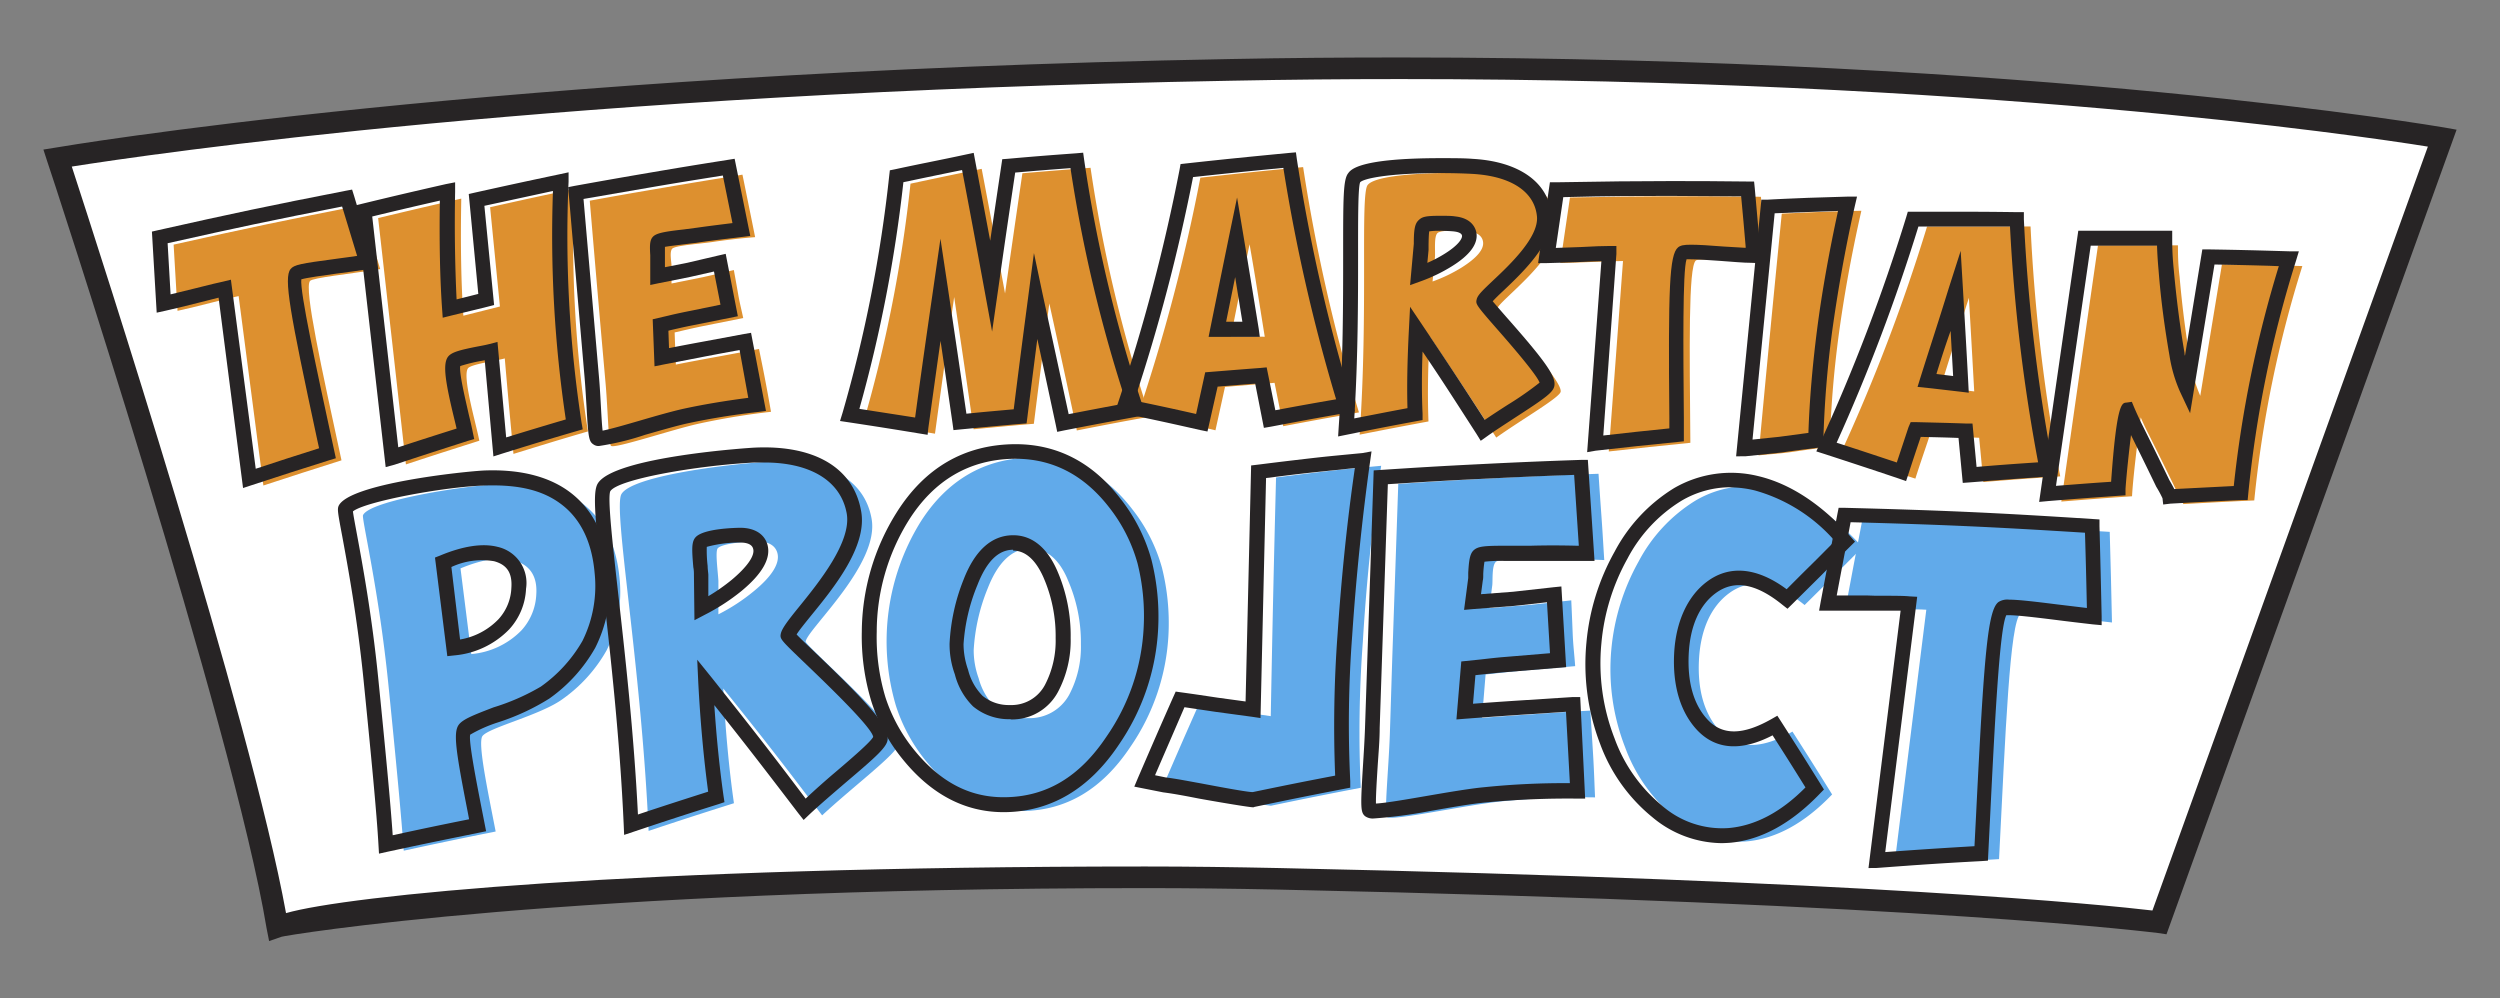 <svg id="Capa_1" data-name="Capa 1" xmlns="http://www.w3.org/2000/svg" viewBox="0 0 288 115"><rect x="0" y="0" width="288" height="115" fill="#808080" stroke="none"/><defs><style>.cls-1{fill:#fff;}.cls-2{fill:#272425;}.cls-3{fill:#dd902f;}.cls-4{fill:#61aaea;}</style></defs><title>logo_two</title><path class="cls-1" d="M6.63,18.2S28.11,83.37,32,106.73c.63-.3,38.19-7.17,115.34-5.52s101.45,5,101.45,5l32.57-90.33S227.68,6.41,141.74,8,6.63,18.2,6.63,18.2Z"/><path class="cls-2" d="M31,108.41l-.29-1.47c-3.79-23-25-87.65-25.27-88.35L5,17.23,6.43,17c.49-.08,50.24-8.62,135.3-10.2,6.5-.13,13.08-.18,19.53-.18,73.72,0,119.83,8,120.28,8.06l1.46.26-33.42,92.69-1-.15c-.24,0-25.18-3.38-101.3-5-5.18-.11-10.34-.17-15.37-.17-67.08,0-99.22,5.49-99.46,5.6ZM8.27,19.19c3.16,9.71,20.59,63.51,24.68,86,7-2,39.42-5.37,99-5.37,5,0,10.23.07,15.42.18,68,1.45,95.25,4.26,100.59,4.89l31.73-88c-8.38-1.34-52.2-7.78-118.38-7.78-6.44,0-13,.06-19.49.19C64.87,10.68,16.94,17.82,8.27,19.19Z"/><path class="cls-3" d="M43.8,31C40,31.6,36,32,35.71,32.37c-.7.89,1.36,10.14,3.63,20.66-3.61,1.15-5.42,1.72-9,2.9-1.14-8.73-1.71-13.1-2.85-21.82-.49.09-1.58.35-3.26.79-1.53.39-2.79.7-3.78.91-.18-3.05-.27-4.57-.45-7.63,8.6-1.92,12.92-2.83,21.59-4.53C42.46,26.6,42.92,28.06,43.8,31Z"/><path class="cls-2" d="M28,56.22,25.18,34.29l-2.33.59c-1.53.39-2.81.7-3.8.92l-1,.22-.55-9.34.7-.16c8.59-1.93,12.84-2.83,21.61-4.54l.75-.14.23.73c.89,3,1.34,4.42,2.22,7.37l.28.93-1,.16c-1.2.18-2.42.35-3.53.49-1.54.22-3.42.47-4.05.66-.17,1.44,1.74,10.25,3.43,18.06l.55,2.55L38,53c-3.61,1.13-5.42,1.72-9,2.89Zm-1.4-24L29.46,54c2.75-.91,4.48-1.47,7.3-2.36l-.22-1C33.36,35.86,32.67,32,33.47,31c.39-.5,1.21-.65,5.14-1.17.81-.12,1.66-.22,2.53-.35l-1.73-5.69c-8,1.57-12.23,2.46-20.1,4.23l.34,5.89,2.78-.68c1.72-.43,2.83-.71,3.32-.8Z"/><path class="cls-3" d="M53.14,22.88q-.15,7.89.24,13.49l4.21-1.06c-.45-4.57-.68-6.87-1.13-11.44,3.87-.87,5.81-1.29,9.69-2.11A142.71,142.71,0,0,0,67.73,49.7c-3.44,1-5.16,1.54-8.58,2.59-.41-4.4-.62-6.59-1-11-.95.27-3.93.67-4.25,1.15-.64,1,.85,6,1.32,8.33-3.39,1.08-5.09,1.62-8.46,2.73-1.27-11.34-1.91-17-3.2-28.38C47.36,24.21,49.28,23.76,53.14,22.88Z"/><path class="cls-2" d="M44.43,53.81,41,23.65l.73-.18c3.84-.93,5.77-1.38,9.63-2.26L52.43,21l0,1.1c-.09,4.7,0,8.86.17,12.39l2.5-.63L54,22.35l.74-.17c3.88-.86,5.81-1.28,9.7-2.1l1.06-.23,0,1.08A142.25,142.25,0,0,0,67,48.72l.13.74-.72.21c-3.44,1-5.16,1.53-8.57,2.59l-1,.32-1-11.08-.36.07a18.18,18.18,0,0,0-2.46.6c-.15.79.63,4,1,5.65.18.74.34,1.42.45,2l.16.76-.73.21c-3.39,1.09-5.08,1.63-8.44,2.74ZM42.88,24.94l3,26.59c2.52-.83,4.13-1.34,6.72-2.16-.08-.35-.18-.76-.28-1.17C51.3,44,51,42,51.58,41.14c.39-.56,1.32-.81,3.52-1.24.5-.09.94-.18,1.21-.25l1-.26,1,11c2.57-.79,4.22-1.29,6.87-2.07A143.84,143.84,0,0,1,63.7,22l-7.9,1.71,1.12,11.43-1.17.3L52,36.35l-1,.25-.07-1c-.25-3.54-.33-7.73-.26-12.49C47.74,23.78,45.89,24.21,42.88,24.94Z"/><path class="cls-3" d="M82,27.89c-1.56.22-4.24.39-4.57.77s-.06,1.6-.07,2c0,.79,0,1.19,0,2l3.62-.73c1.43-.32,2.13-.49,3.56-.82.2,1.1.3,1.65.49,2.74s.35,1.66.59,2.79l-4.6.92c-1.23.25-2.35.52-3.3.74.05,1.47.08,2.23.14,3.7,1.92-.38,2.89-.56,4.81-.91s2.87-.54,4.77-.89c.29,1.45.44,2.16.72,3.62s.4,2.16.66,3.62a81.7,81.7,0,0,0-8.29,1.36c-3.05.67-9.65,2.9-10.13,2.57-.31-.21-.36-3.93-.62-7-.25-2.85-.38-4.28-.63-7.13-.54-6.23-.94-10.92-1.21-14.12,3.5-.64,5.25-.94,8.76-1.54s5.29-.89,8.83-1.46c.3,1.44.44,2.16.73,3.58s.44,2.16.73,3.62C85.17,27.46,83.48,27.67,82,27.89Z"/><path class="cls-2" d="M69,51.38a1,1,0,0,1-.66-.2c-.51-.34-.58-.87-.77-4.33-.07-1.06-.13-2.23-.22-3.29l-1.9-22,.76-.15c3.5-.63,5.25-.94,8.77-1.54s5.29-.89,8.84-1.45l.81-.13,1.8,8.89-1.7.21c-1.47.17-2.87.34-4.16.53-.47.08-1.06.13-1.65.21s-1.81.21-2.32.31c0,.28,0,.69,0,.89s0,.4,0,.53v.92l2.59-.51,3.54-.83.87-.2L85,36.43l-5.43,1.09c-.77.15-1.51.33-2.19.48L77,38.1l.07,2c1.34-.26,2.27-.44,3.85-.73l4.78-.89.82-.14,1.72,9-.91.12a81,81,0,0,0-8.21,1.33c-1.22.27-3,.79-4.8,1.3A30.89,30.89,0,0,1,69,51.38ZM67.22,22.92,69,43.4c.1,1.11.16,2.26.22,3.34s.12,2.2.2,2.87c.94-.18,2.83-.73,4.41-1.19,1.78-.52,3.64-1.05,4.91-1.33,2.44-.53,5-.94,7.46-1.26l-1-5.51c-1.4.26-2.33.43-3.95.74L76.4,42l-1,.2-.21-5.42L77,36.36c.69-.17,1.44-.33,2.23-.49L83,35.1l-.75-3.82-2.69.61-3.65.73-1,.21,0-3c0-.09,0-.24,0-.41-.06-1.06-.08-1.73.3-2.14s1.24-.59,3.49-.84l1.6-.21c1.26-.18,2.64-.35,4.08-.53l-1.11-5.48c-3,.48-4.78.76-8,1.31Z"/><path class="cls-3" d="M99.47,48.65a160.08,160.08,0,0,0,5.42-27.49c3.27-.7,4.92-1.05,8.2-1.71,1.09,5.73,1.63,8.61,2.69,14.35.79-5.54,1.19-8.31,2-13.84,3.14-.27,4.71-.39,7.85-.63A167.4,167.4,0,0,0,132.47,48c-3.37.6-5.06.93-8.42,1.59-1.24-5.87-1.88-8.79-3.17-14.63-.73,5.54-1.09,8.32-1.78,13.86-2.78.23-4.17.37-6.94.63-.88-6.09-1.33-9.13-2.24-15.23-.91,6.3-1.35,9.45-2.21,15.74C104.41,49.4,102.76,49.14,99.47,48.65Z"/><path class="cls-2" d="M106.86,50.09l-.87-.14c-3.28-.54-4.93-.8-8.22-1.3l-1-.15.29-.94a159.62,159.62,0,0,0,5.38-27.33l.07-.61.6-.12c3.28-.71,4.92-1,8.21-1.71l.85-.18.16.86c.71,3.78,1.19,6.33,1.74,9.26.4-2.74.76-5.16,1.29-8.72l.1-.67.67-.05c3.14-.28,4.71-.4,7.85-.63l.8-.07.11.79a165.56,165.56,0,0,0,6.79,28.51l.3.92-.95.18c-3.38.62-5.06.94-8.42,1.59l-.82.17-.17-.83c-.86-4-1.43-6.68-2.12-9.87-.37,2.88-.69,5.35-1.15,9.05l-.09.68-.68.05c-2.77.24-4.16.38-6.93.64l-.81.08-.11-.8c-.56-3.87-.94-6.52-1.38-9.48-.45,3.15-.83,5.9-1.4,10ZM99,47.1c2.42.38,4,.62,6.42,1,.78-5.73,1.23-8.88,2.1-14.89l.82-5.71.86,5.71c.87,5.83,1.32,8.87,2.13,14.45,2-.21,3.37-.32,5.45-.51.64-5.11,1-7.88,1.7-13.19l.63-4.81,1,4.73c1.22,5.59,1.85,8.51,3,13.83,2.54-.49,4.14-.8,6.66-1.26a166.08,166.08,0,0,1-6.45-27.08c-2.42.18-3.93.3-6.37.51-.76,5.11-1.17,7.87-1.92,13.17l-.74,5.15-.94-5.12c-1-5.43-1.53-8.3-2.52-13.49-2.56.52-4.14.85-6.76,1.4A162.45,162.45,0,0,1,99,47.1Z"/><path class="cls-3" d="M131.14,47.62a207.93,207.93,0,0,0,7.14-27.15c4.73-.52,7.1-.77,11.84-1.22a202.92,202.92,0,0,0,6.43,28.26c-3.49.61-5.24.93-8.72,1.59-.4-2-.6-3-1-5l-5.71.47c-.44,2-.66,3-1.1,5C136.48,48.74,134.7,48.37,131.14,47.62Zm14.56-8.83c-.69-4.26-1-6.38-1.75-10.65-.88,4.24-1.3,6.36-2.15,10.61Z"/><path class="cls-2" d="M139.1,49.71l-.84-.17c-3.54-.8-5.3-1.19-8.87-1.92l-.93-.2.3-.9a210.7,210.7,0,0,0,7.13-27l.11-.62.63-.07c4.72-.52,7.1-.75,11.85-1.21l.81-.07.11.8a200.63,200.63,0,0,0,6.41,28.13l.26.91-.93.17c-3.49.6-5.24.93-8.72,1.59l-.82.14-1-5.09c-1.62.11-2.69.21-4.33.34Zm-8.43-3.56c2.71.56,4.41.93,7.12,1.54l1.05-4.8.62-.05c2.28-.18,3.42-.28,5.72-.45l.74-.07,1,4.94c2.66-.5,4.33-.8,7-1.26a203.68,203.68,0,0,1-6.08-26.66c-4,.38-6.34.62-10.4,1.06A209.86,209.86,0,0,1,130.67,46.15Zm14.46-7.34h-1l-3.9,0-1,0,.2-1c.86-4.24,1.29-6.36,2.16-10.61l.92-4.45.75,4.49c.71,4.25,1.05,6.38,1.75,10.66Zm-3.88-1.75,1.87,0c-.32-2-.57-3.51-.83-5.14Z"/><path class="cls-3" d="M171.18,20c5,.27,8,2.41,8.29,5.72.32,3.9-6.7,8.84-7,9.84-.08.32,7.53,8.1,7.32,9.56-.09.67-4.44,3.17-7.42,5.29-3-4.68-4.55-7-7.67-11.66-.21,3.59-.25,6.84-.14,9.8-3.17.59-4.77.9-7.93,1.52,1-14.25.06-27.61.92-28.75C158.69,19.84,167.58,19.81,171.18,20Zm-5.87,9.6c-.11,1.13-.17,1.69-.28,2.83a17.59,17.59,0,0,0,3.35-1.61c1.78-1.12,2.62-2.14,2.46-3-.11-.66-.7-1.08-1.7-1.17s-3.15-.19-3.55.21S165.35,28.75,165.31,29.61Z"/><path class="cls-2" d="M170.58,50.78,170.1,50c-2.58-4-4-6.24-6.22-9.5-.1,2.54-.1,5,0,7.17l0,.72-.72.13c-3.17.59-4.77.9-7.92,1.54l-1.09.22.07-1.11c.52-7.38.51-14.58.51-19.84,0-6.54,0-8.64.58-9.37.32-.44,1.32-1.74,10.67-1.74,1.43,0,2.73,0,3.67.08,5.37.3,8.77,2.73,9.08,6.5.27,3.16-3.25,6.52-5.58,8.73-.42.39-.91.86-1.19,1.18.34.4.93,1.08,1.47,1.7,4.59,5.19,5.79,6.91,5.64,8-.1.75-.93,1.37-4.44,3.64-1.12.74-2.31,1.49-3.33,2.22Zm-8.14-15.44,1.41,2.1c2.9,4.32,4.41,6.61,7.2,10.93.85-.58,1.77-1.18,2.66-1.75a37.29,37.29,0,0,0,3.65-2.54c-.36-1-3.74-4.86-5.2-6.52C170,35.09,170,35,170.11,34.5s.64-1,1.87-2.17c2-1.87,5.27-5,5.08-7.36-.25-2.89-3-4.7-7.49-4.94-.91-.05-2.18-.09-3.57-.09-6.14,0-8.94.64-9.31,1.06-.25.58-.24,4.35-.24,8.36,0,5,0,11.81-.44,18.84,2.27-.44,3.77-.74,6.13-1.18-.08-2.8,0-5.87.17-9.15Zm0-2.49.43-4.76c0-1.56.1-2.27.52-2.69s.78-.54,2.52-.54c.66,0,1.33,0,1.72.07,1.94.2,2.36,1.38,2.45,1.87.22,1.27-.73,2.58-2.85,3.89a18.77,18.77,0,0,1-3.52,1.7Zm2.21-6.21c-.06.37-.07,1.06-.08,1.49,0,.25,0,.47,0,.67l-.14,1.48a15,15,0,0,0,1.92-1c1.63-1,2.14-1.8,2.07-2.15s-.68-.44-.94-.47-.95-.07-1.55-.07A7.27,7.27,0,0,0,164.68,26.65Z"/><path class="cls-3" d="M203.55,30.31c-3.79-.19-7.8-.63-8.19-.3-.87.72-.72,10.18-.63,21-3.77.38-5.65.58-9.4,1,.66-8.79,1-13.17,1.64-21.94q-.74,0-3.34.1c-1.56.07-2.87.11-3.88.12.45-3,.67-4.53,1.11-7.54,8.8-.15,13.19-.18,22-.08C203.15,25.71,203.28,27.23,203.55,30.31Z"/><path class="cls-2" d="M182.84,52.09l1.64-22c-.61,0-1.39.05-2.39.09-1.58.06-2.88.11-3.9.13l-1,0L178.55,21h.72c5.75-.1,9.29-.14,13.08-.14,2.66,0,5.46,0,8.95.05h.77l.08.78c.24,2.66.38,4.2.58,6.56l.19,2.08-1-.05c-1.2,0-2.41-.14-3.54-.21-1.53-.11-2.83-.2-3.66-.2l-.43,0c-.46,1.37-.38,10.32-.31,18.26l0,2.71-.77.08c-3.76.37-5.64.58-9.39,1Zm2.45-23.75h.92l0,.91L184.7,50.17c2.86-.33,4.67-.52,7.61-.82V48.18c-.14-15,0-18.84,1-19.68.28-.23.65-.31,1.48-.31s2.22.08,3.78.21l2.53.15,0-.13c-.18-2.14-.31-3.58-.52-5.8-3.13,0-5.71-.05-8.16-.05-3.61,0-7,0-12.33.14l-.86,5.85,2.85-.1C183.66,28.37,184.75,28.34,185.3,28.34Z"/><path class="cls-3" d="M205.26,24.61c1.85-.08,2.77-.13,4.63-.2s2.72-.09,4.54-.13c-1.18,5.21-2.05,10.1-2.65,14.62a122.55,122.55,0,0,0-1,12.57c-1.64.21-2.46.32-4.09.56s-2.47.26-4.11.43C203.62,41.32,204.16,35.75,205.26,24.61Z"/><path class="cls-2" d="M200,52.57,202.91,23l.74,0c1.85-.1,2.78-.13,4.63-.21l4.55-.14,1.1,0-.25,1.07c-1.15,5.11-2,10-2.63,14.56a119.61,119.61,0,0,0-1,12.47l0,.74-.72.1c-1.64.2-2.44.3-4.08.54l-4.14.43Zm4.44-28-2.55,26.07,3.08-.32,3.36-.45c.12-3.69.46-7.71,1-11.92s1.37-8.86,2.41-13.65l-3.44.12Z"/><path class="cls-3" d="M212,52.33a207.42,207.42,0,0,0,10-26.24c4.76,0,7.15,0,11.92,0a203.27,203.27,0,0,0,3.42,28.79c-3.55.24-5.32.36-8.86.65-.19-2-.28-3.06-.48-5.1-2.29-.08-3.44-.1-5.73-.16-.65,1.95-1,2.92-1.62,4.87C217.18,54,215.45,53.45,212,52.33Zm15.43-7.24c-.24-4.31-.36-6.46-.61-10.78-1.32,4.13-2,6.19-3.27,10.32Z"/><path class="cls-2" d="M226.11,55.63l-.49-5.18c-1.63-.06-2.7-.08-4.35-.12-.53,1.57-.85,2.53-1.42,4.28l-.27.81-.81-.28c-3.45-1.16-5.16-1.72-8.62-2.85l-.91-.29.39-.87A210.53,210.53,0,0,0,219.6,25l.18-.61h4.37c2.65,0,4.83,0,8.18.05h.82l0,.82a201.59,201.59,0,0,0,3.41,28.66l.17.93-.94.06c-3.56.25-5.32.38-8.86.66Zm-6-7h.63c2.29.06,3.44.08,5.74.16l.75,0,.47,5c2.7-.23,4.4-.35,7.09-.53a201.83,201.83,0,0,1-3.24-27.16c-2.9,0-4.93,0-7.35,0H221A212.35,212.35,0,0,1,211.58,51c2.63.85,4.29,1.4,6.93,2.28l1.35-4.07Zm6.69-3.39-1-.12-3.27-.38-1.63-.17.31-1c1.3-4.13,2-6.2,3.27-10.32l1.39-4.35.27,4.55c.25,4.31.38,6.46.61,10.78Zm-3.67-2.15,1.87.23c-.11-2-.2-3.57-.29-5.2C224.15,39.67,223.68,41.15,223.08,43.06Z"/><path class="cls-3" d="M241.69,28.26c3.68,0,5.53,0,9.21,0,0,.87,0,2.1.19,3.63.32,3.7.77,7,1.25,9.78a15.51,15.51,0,0,0,1.13,3.93c1-6.07,1.5-9.1,2.5-15.16,3.7.06,5.56.11,9.26.21a134.14,134.14,0,0,0-5.54,27c-3.28.15-4.91.24-8.17.42a11.16,11.16,0,0,0-.82-1.59c-1.24-2.56-1.87-3.84-3.15-6.4-.52-1-.94-2-.94-2s-.84,6.2-1,9.09c-3.26.22-4.89.35-8.15.61C239.14,45.95,240,40,241.69,28.26Z"/><path class="cls-2" d="M249.2,58.12l-.08-.72a13.29,13.29,0,0,0-.72-1.33c-1.18-2.44-1.81-3.72-2.91-5.95-.24,2-.52,4.55-.63,6.2l0,.74-.75.05c-3.25.23-4.89.35-8.13.61l-1.07.1,4.51-31.24h.74c3.69,0,5.54,0,9.23,0h.85v.85c0,.67,0,1.85.17,3.54.3,3.36.72,6.63,1.25,9.7,0,.1,0,.21.05.31l2-12.25h.73c3.71.06,5.56.11,9.28.22l1.11,0-.32,1.06A133.15,133.15,0,0,0,259,56.87l-.07.74-.74,0c-3.28.15-4.9.23-8.16.41Zm-3.61-11.83.23.56s.42,1,.92,2c1.28,2.58,1.91,3.85,3.16,6.44.27.46.45.81.58,1.05l6.85-.35a134.63,134.63,0,0,1,5.19-25.33c-2.77-.1-4.56-.13-7.41-.19L252.3,47.6l-1.16-2.47A16.42,16.42,0,0,1,249.93,41c-.54-3.11-1-6.43-1.26-9.83-.11-1.2-.16-2.16-.18-2.87-2.92,0-4.7,0-7.64,0l-4,27.67c2.36-.18,3.91-.31,6.35-.47.64-9,1.22-9.09,1.76-9.12Z"/><path class="cls-4" d="M44.74,78.84c-1.1-10.92-3.09-19.09-2.92-19.49.75-1.71,12-3.47,16.06-3.6s7.25.74,9.39,2.39C69.6,60,71,62.75,71.37,66.6a15.08,15.08,0,0,1-1.5,8.34,17.28,17.28,0,0,1-5,5.55c-2.52,1.88-8.53,3.3-9.29,4.3-.57.78.6,6.25,1.52,11-4.24.85-6.36,1.29-10.59,2.21C46.27,94.47,45.67,88.06,44.74,78.84Zm9.55-3.49a9.18,9.18,0,0,0,5.78-2.73,6.55,6.55,0,0,0,1.71-4.15c.14-2.06-.71-3.42-2.64-3.93-1.51-.4-3.56-.12-6.09.94C53.55,69.44,53.8,71.42,54.29,75.35Z"/><path class="cls-2" d="M43.66,98.34l-.06-1c-.2-3.62-.84-10.26-1.73-19.12-.72-7.11-1.8-12.94-2.44-16.42C38.9,59,38.86,58.68,39,58.3c1.15-2.6,14.55-4,16.81-4.1,4.2-.16,7.55.73,9.94,2.57,2.59,2,4.07,5,4.42,9.06a15.88,15.88,0,0,1-1.6,8.8,18,18,0,0,1-5.28,5.84,26,26,0,0,1-5.9,2.74,16.26,16.26,0,0,0-3.22,1.42c-.21.7.71,5.41,1.32,8.53L56,95.76l-.83.17c-4.23.86-6.35,1.29-10.57,2.2Zm-3-39.42c.05.45.25,1.49.45,2.58C41.76,65,42.84,70.88,43.56,78c.82,8.14,1.42,14.4,1.68,18.22,3.35-.73,5.4-1.16,8.8-1.84l-.19-1c-1.35-6.9-1.65-9-1-9.89.48-.64,1.69-1.11,4-2A25.25,25.25,0,0,0,62.3,79.1a16.48,16.48,0,0,0,4.8-5.27A14.21,14.21,0,0,0,68.5,66c-.31-3.53-1.58-6.16-3.76-7.85s-5-2.34-8.85-2.22C51.2,56.06,42,57.79,40.65,58.92ZM51.53,75.59,50.11,64.23,50.7,64c2.66-1.11,4.91-1.44,6.63-1a4.26,4.26,0,0,1,3.27,4.82,7.38,7.38,0,0,1-1.94,4.68,10,10,0,0,1-6.3,3ZM52,65.32l1,8.35a8,8,0,0,0,4.43-2.34,5.67,5.67,0,0,0,1.48-3.62c.12-1.71-.51-2.66-2-3.06A8.36,8.36,0,0,0,52,65.32Z"/><path class="cls-4" d="M88.94,53.17c6.49-.33,10.66,2.12,11.46,6.55,1,5.22-7.34,12.71-7.59,14.18-.08.46,10.7,9.72,10.62,11.9,0,.94-5.21,4.86-8.72,8.13C90.25,88.05,88,85.12,83.32,79.32q.38,7.27,1.23,13.21c-3.94,1.25-5.91,1.88-9.83,3.19-.86-19.32-4.12-37.11-3.13-38.8C72.85,54.77,84.28,53.4,88.94,53.17ZM82.76,66.91c0,1.55,0,2.32,0,3.86a21.94,21.94,0,0,0,4.06-2.65c2.13-1.74,3.06-3.26,2.73-4.43-.24-.86-1.05-1.33-2.35-1.33-1.12,0-4.07.24-4.53.82C82.39,63.6,82.69,65.75,82.76,66.91Z"/><path class="cls-2" d="M71.9,96.18,71.85,95c-.44-9.88-1.52-19.48-2.31-26.49-1-8.69-1.29-11.77-.69-12.79,1.84-3.14,17.87-4.15,18-4.15,7-.35,11.45,2.33,12.34,7.25C100,62.9,96,67.78,93.37,71c-.61.76-1.31,1.61-1.6,2.09.42.45,1.35,1.32,2.24,2.18,5.64,5.4,8.32,8.25,8.25,9.83,0,.91-1.24,2-5,5.19-1.37,1.18-2.78,2.38-4,3.52l-.68.65L92,93.73c-4-5.24-6.19-8.08-9.71-12.5.25,3.77.61,7.28,1.06,10.46l.11.72-.69.23c-3.95,1.24-5.91,1.88-9.82,3.19Zm16.15-42.9c-.35,0-.72,0-1.1,0-6.82.35-15.84,1.95-16.65,3.32-.32.81.28,6.12.91,11.74.76,6.76,1.81,16,2.28,25.49,3-1,4.93-1.62,8.09-2.63-.51-3.8-.9-8-1.14-12.58L80.32,76,82,78.08C86.36,83.56,88.6,86.42,92.81,92,93.88,91,95,90,96.18,89c1.86-1.58,4.16-3.56,4.41-4.11-.13-1.09-5.48-6.21-7.76-8.4-2.82-2.71-3-2.86-2.89-3.45s.72-1.42,2.11-3.13c2.27-2.8,6.08-7.5,5.49-10.77C96.86,55.42,93.4,53.28,88.06,53.28ZM80,71.45l-.06-5.24c0-.22,0-.53-.07-.86-.17-2-.21-2.87.21-3.4.85-1.09,4.75-1.14,5.19-1.15h0c1.65,0,2.8.72,3.14,1.95.43,1.55-.58,3.34-3,5.34a23.69,23.69,0,0,1-4.21,2.73ZM81.42,63a15.56,15.56,0,0,0,.1,2.2c0,.35.06.69.08,1l0,2.48a22,22,0,0,0,2.69-1.88C86.06,65.32,87,64,86.76,63.21c-.12-.46-.63-.71-1.5-.71v-.83l0,.83A14.37,14.37,0,0,0,81.42,63Z"/><path class="cls-4" d="M106,60.2c3.08-4.9,7.44-7.42,12.85-7.48,4.66-.06,8.53,1.95,11.57,5.92a19.15,19.15,0,0,1,3.44,6.77,26.29,26.29,0,0,1,.75,7.66,25,25,0,0,1-4.41,13c-3.21,4.8-7.29,7.29-12.39,7.36-4.48.06-8.17-2.07-11.21-5.85a19.44,19.44,0,0,1-3.39-6.28A26.16,26.16,0,0,1,106,60.2Zm17,6.57c-1-2.39-2.51-3.6-4.31-3.58-2.11,0-3.74,1.6-4.91,4.6a22.05,22.05,0,0,0-1.61,7.09,9.45,9.45,0,0,0,.57,3.25,7.34,7.34,0,0,0,1.91,3.34,5.6,5.6,0,0,0,3.78,1.26A5.18,5.18,0,0,0,123.19,80a11.8,11.8,0,0,0,1.33-5.78A17.91,17.91,0,0,0,123,66.78Z"/><path class="cls-2" d="M115.61,93.56c-4.47,0-8.39-2.07-11.68-6.17a20.09,20.09,0,0,1-3.54-6.56,25.74,25.74,0,0,1-1.11-8.06,26.07,26.07,0,0,1,4-13.71c3.25-5.18,7.82-7.82,13.56-7.89H117c4.81,0,8.87,2.11,12.06,6.26a19.84,19.84,0,0,1,3.59,7.07,26.87,26.87,0,0,1,.77,7.9,25.84,25.84,0,0,1-4.55,13.42c-3.39,5.06-7.79,7.67-13.08,7.74ZM117,52.85h-.17c-5.13.07-9.22,2.45-12.15,7.1A24.3,24.3,0,0,0,101,72.78a24,24,0,0,0,1,7.54,18.83,18.83,0,0,0,3.25,6c3,3.72,6.37,5.52,10.36,5.52h.18c4.76-.06,8.58-2.34,11.69-7a24.08,24.08,0,0,0,4.27-12.55,25.07,25.07,0,0,0-.71-7.41,18.41,18.41,0,0,0-3.29-6.46C124.88,54.73,121.28,52.85,117,52.85Zm-.57,30a6.48,6.48,0,0,1-4.33-1.47A7.93,7.93,0,0,1,110,77.69a10.1,10.1,0,0,1-.61-3.55A22.86,22.86,0,0,1,111,66.78c1.31-3.38,3.23-5.1,5.68-5.12h.06c1.49,0,3.57.7,5.05,4.08a18.69,18.69,0,0,1,1.55,7.76,12.63,12.63,0,0,1-1.45,6.19,6,6,0,0,1-5.45,3.19Zm.3-20.38,0,.86c-1.72,0-3.07,1.34-4.13,4.06A21.49,21.49,0,0,0,111,74.21a9,9,0,0,0,.52,2.94,6.5,6.5,0,0,0,1.66,3,4.74,4.74,0,0,0,3.14,1.07,4.37,4.37,0,0,0,4.07-2.34,11,11,0,0,0,1.22-5.38,16.87,16.87,0,0,0-1.41-7c-.89-2-2.07-3.07-3.49-3.07Z"/><path class="cls-4" d="M147,55c2.38-.29,3.57-.45,6-.73s3.66-.38,6.11-.61C158,61,157.37,67.78,157,73.92a140,140,0,0,0-.24,16.83c-4.15.8-6.21,1.21-10.34,2.07-.17,0-2.24-.32-6.05-1-1.47-.28-2.89-.54-4.18-.72l-2.24-.45c1.61-3.74,2.43-5.62,4.09-9.36l4.18.63c1.67.22,2.5.34,4.17.58C146.6,71.47,146.72,66,147,55Z"/><path class="cls-2" d="M144.43,93h-.09c-.28,0-2.57-.35-6.2-1-1.53-.3-2.89-.56-4.14-.72l-3.33-.66.42-1c1.62-3.75,2.43-5.63,4.09-9.37l.26-.58.64.09c1.68.23,2.51.36,4.19.61l3.22.44.64-27.19,1-.12c2.22-.28,3.41-.42,5.72-.69s3.68-.38,6.12-.62L158,52l-.15,1.06c-.92,6.56-1.62,13.35-2.08,20.19A135.61,135.61,0,0,0,155.55,90l0,.74-.73.14c-4.14.8-6.21,1.22-10.32,2.08Zm-11.36-3.69,1.22.25c1.24.15,2.62.43,4.08.69,3.47.66,5.46,1,5.94,1,3.8-.79,5.85-1.2,9.5-1.9a144,144,0,0,1,.27-16.19c.44-6.51,1.09-13,2-19.24l-5,.52c-2.12.23-3.31.39-5.23.63l-.64,27.65-1-.15L140,82l-3.55-.53C135.14,84.51,134.35,86.32,133.08,89.26Z"/><path class="cls-4" d="M178.33,64.44c-2,.06-5.51-.14-6,.28s-.35,2.15-.42,2.7c-.13,1-.2,1.57-.33,2.64,1.89-.15,2.83-.24,4.73-.38l4.7-.52c.07,1.5.1,2.25.16,3.75s.18,2.3.29,3.83l-6,.51c-1.61.14-3.06.32-4.32.45l-.41,5c2.5-.19,3.76-.28,6.27-.45s3.72-.25,6.21-.39c.12,2,.19,3,.31,5s.14,3,.23,5a91.77,91.77,0,0,0-10.71.45c-4,.39-12.69,2.3-13.24,1.82-.37-.33.16-5.35.31-9.53.13-3.87.18-5.81.31-9.7q.44-12.66.66-19.15c4.59-.31,6.88-.44,11.48-.68s6.95-.33,11.59-.49c.13,2,.2,3,.34,4.94s.19,3,.32,5C182.51,64.42,180.32,64.39,178.33,64.44Z"/><path class="cls-2" d="M158.24,94.29a1.51,1.51,0,0,1-1-.28c-.5-.45-.52-1-.23-5.73.09-1.43.19-3,.24-4.45l1-29.64.76-.05c4.59-.3,6.89-.44,11.5-.67s7-.33,11.59-.49l.82,0,.77,11.64h-2c-1.86,0-3.65,0-5.3,0h-3.06a16.15,16.15,0,0,0-2.32.09,12.74,12.74,0,0,0-.14,1.42c0,.3,0,.57-.05.73l-.21,1.59,3.69-.28,4.67-.52.9-.09.55,9.3-6.85.56c-1,.08-2,.19-2.85.28l-.75.08-.28,3.29c1.89-.14,3.13-.23,5.29-.37l6.21-.4.85,0L182.61,92h-.9a98.65,98.65,0,0,0-10.61.45c-1.63.15-4.08.58-6.45,1A55.67,55.67,0,0,1,158.24,94.29Zm1.64-38.51-.94,28.09c0,1.47-.15,3.06-.24,4.51s-.21,3.33-.19,4.19c1.12-.06,3.53-.48,5.86-.88s4.88-.84,6.57-1a90.2,90.2,0,0,1,9.91-.47L180.4,82l-5.35.35c-2.51.17-3.76.26-6.27.45l-1,.08.56-6.68,2.14-.22c.9-.1,1.87-.22,2.9-.3l5.18-.43-.35-5.87-3.79.42-4.76.37-1,.09.48-3.67c0-.14,0-.35,0-.61.08-1.33.16-2.18.65-2.61s1.21-.5,3.51-.5h3c1.67-.05,3.48-.05,5.37,0h.21l-.54-8.16c-4.1.14-6.41.25-10.75.46S164,55.52,159.87,55.78Z"/><path class="cls-4" d="M187.21,86.08a24.77,24.77,0,0,1-1.58-11.31,25.5,25.5,0,0,1,3.14-10.09,18.19,18.19,0,0,1,6.53-7,12,12,0,0,1,9.06-1.31c3.46.81,6.91,3,10.2,6.68-1.33,1.33-2,2-3.32,3.32s-2,2-3.35,3.33c-3.34-2.71-6.27-3.13-8.67-1.38-2.06,1.5-3.32,4.13-3.5,7.72s.69,6.27,2.34,8.1c2,2.18,4.77,2.25,8.43.14,1.85,2.88,2.77,4.35,4.57,7.24-3.17,3.31-6.45,5.1-9.85,5.41a11.46,11.46,0,0,1-8.33-2.81A18.71,18.71,0,0,1,187.21,86.08Z"/><path class="cls-2" d="M198.27,97.13a12.61,12.61,0,0,1-7.93-3,19.55,19.55,0,0,1-6-8.42A25.7,25.7,0,0,1,182.76,74,26.24,26.24,0,0,1,186,63.56a19,19,0,0,1,6.84-7.32,13.07,13.07,0,0,1,9.68-1.4c3.69.87,7.27,3.22,10.64,6.95l.54.61-.88.87c-1.13,1.12-1.8,1.78-3,3l-3.36,3.33-.54.53-.6-.47c-3-2.43-5.51-2.9-7.63-1.36-1.9,1.37-3,3.83-3.15,7.08s.57,5.76,2.13,7.47c1.72,1.9,4.11,1.85,7.38,0l.7-.4.44.68c1.85,2.89,2.77,4.35,4.58,7.26l.35.56-.46.47c-3.31,3.45-6.8,5.36-10.39,5.67C198.95,97.11,198.61,97.13,198.27,97.13Zm1.1-41a11.16,11.16,0,0,0-5.67,1.56,17.18,17.18,0,0,0-6.22,6.67,24.46,24.46,0,0,0-3,9.76A23.85,23.85,0,0,0,186,85.07a17.88,17.88,0,0,0,5.42,7.7,10.52,10.52,0,0,0,7.73,2.62c3-.26,6-1.8,8.84-4.68-1.44-2.31-2.32-3.72-3.79-6-3.67,1.9-6.63,1.65-8.77-.69-1.87-2.06-2.75-5.07-2.57-8.71s1.53-6.67,3.86-8.36c2.57-1.88,5.73-1.57,9.1.93,1-1,1.66-1.67,2.82-2.81s1.77-1.78,2.74-2.74a19,19,0,0,0-9.22-5.83A11.88,11.88,0,0,0,199.37,56.15Z"/><path class="cls-4" d="M243.3,71.71c-4.88-.52-10-1.35-10.54-1-1.23.91-1.73,13.7-2.47,28.26-4.84.28-7.26.43-12.07.8,1.48-11.82,2.21-17.73,3.69-29.53-.63-.05-2.08-.06-4.32-.05-2,0-3.7,0-5-.05.76-4.07,1.15-6.09,1.93-10.15,11.39.3,17.1.56,28.52,1.28C243.16,65.48,243.21,67.56,243.3,71.71Z"/><path class="cls-2" d="M215.25,100l3.7-29.65h-3.77c-1.86,0-3.39,0-4.62,0l-1,0,.18-1c.77-4.08,1.16-6.1,1.93-10.14l.14-.71.72,0c11.45.3,17.05.55,28.56,1.29l.77.05,0,.77c.11,4.16.16,6.25.25,10.41l0,1-1-.09c-1.48-.17-3-.35-4.4-.53-2.33-.29-4.35-.53-5.34-.53h-.24c-.79,1.51-1.34,12.57-1.87,23.28l-.25,5-.76.05c-4.84.26-7.25.43-12.05.79Zm.8-31.37c2,0,3.3,0,3.91.07l.9.05-3.68,29.41c3.92-.29,6.27-.44,10.28-.68l.18-3.51c.92-18.54,1.34-23.69,2.59-24.62a1.9,1.9,0,0,1,1.22-.27c1.1,0,3.16.25,5.55.55l3.41.41c-.07-3.29-.12-5.32-.22-8.67-10.72-.67-16.3-.93-27-1.21-.62,3.27-1,5.24-1.6,8.44,1,0,2.21,0,3.57,0Z"/></svg>